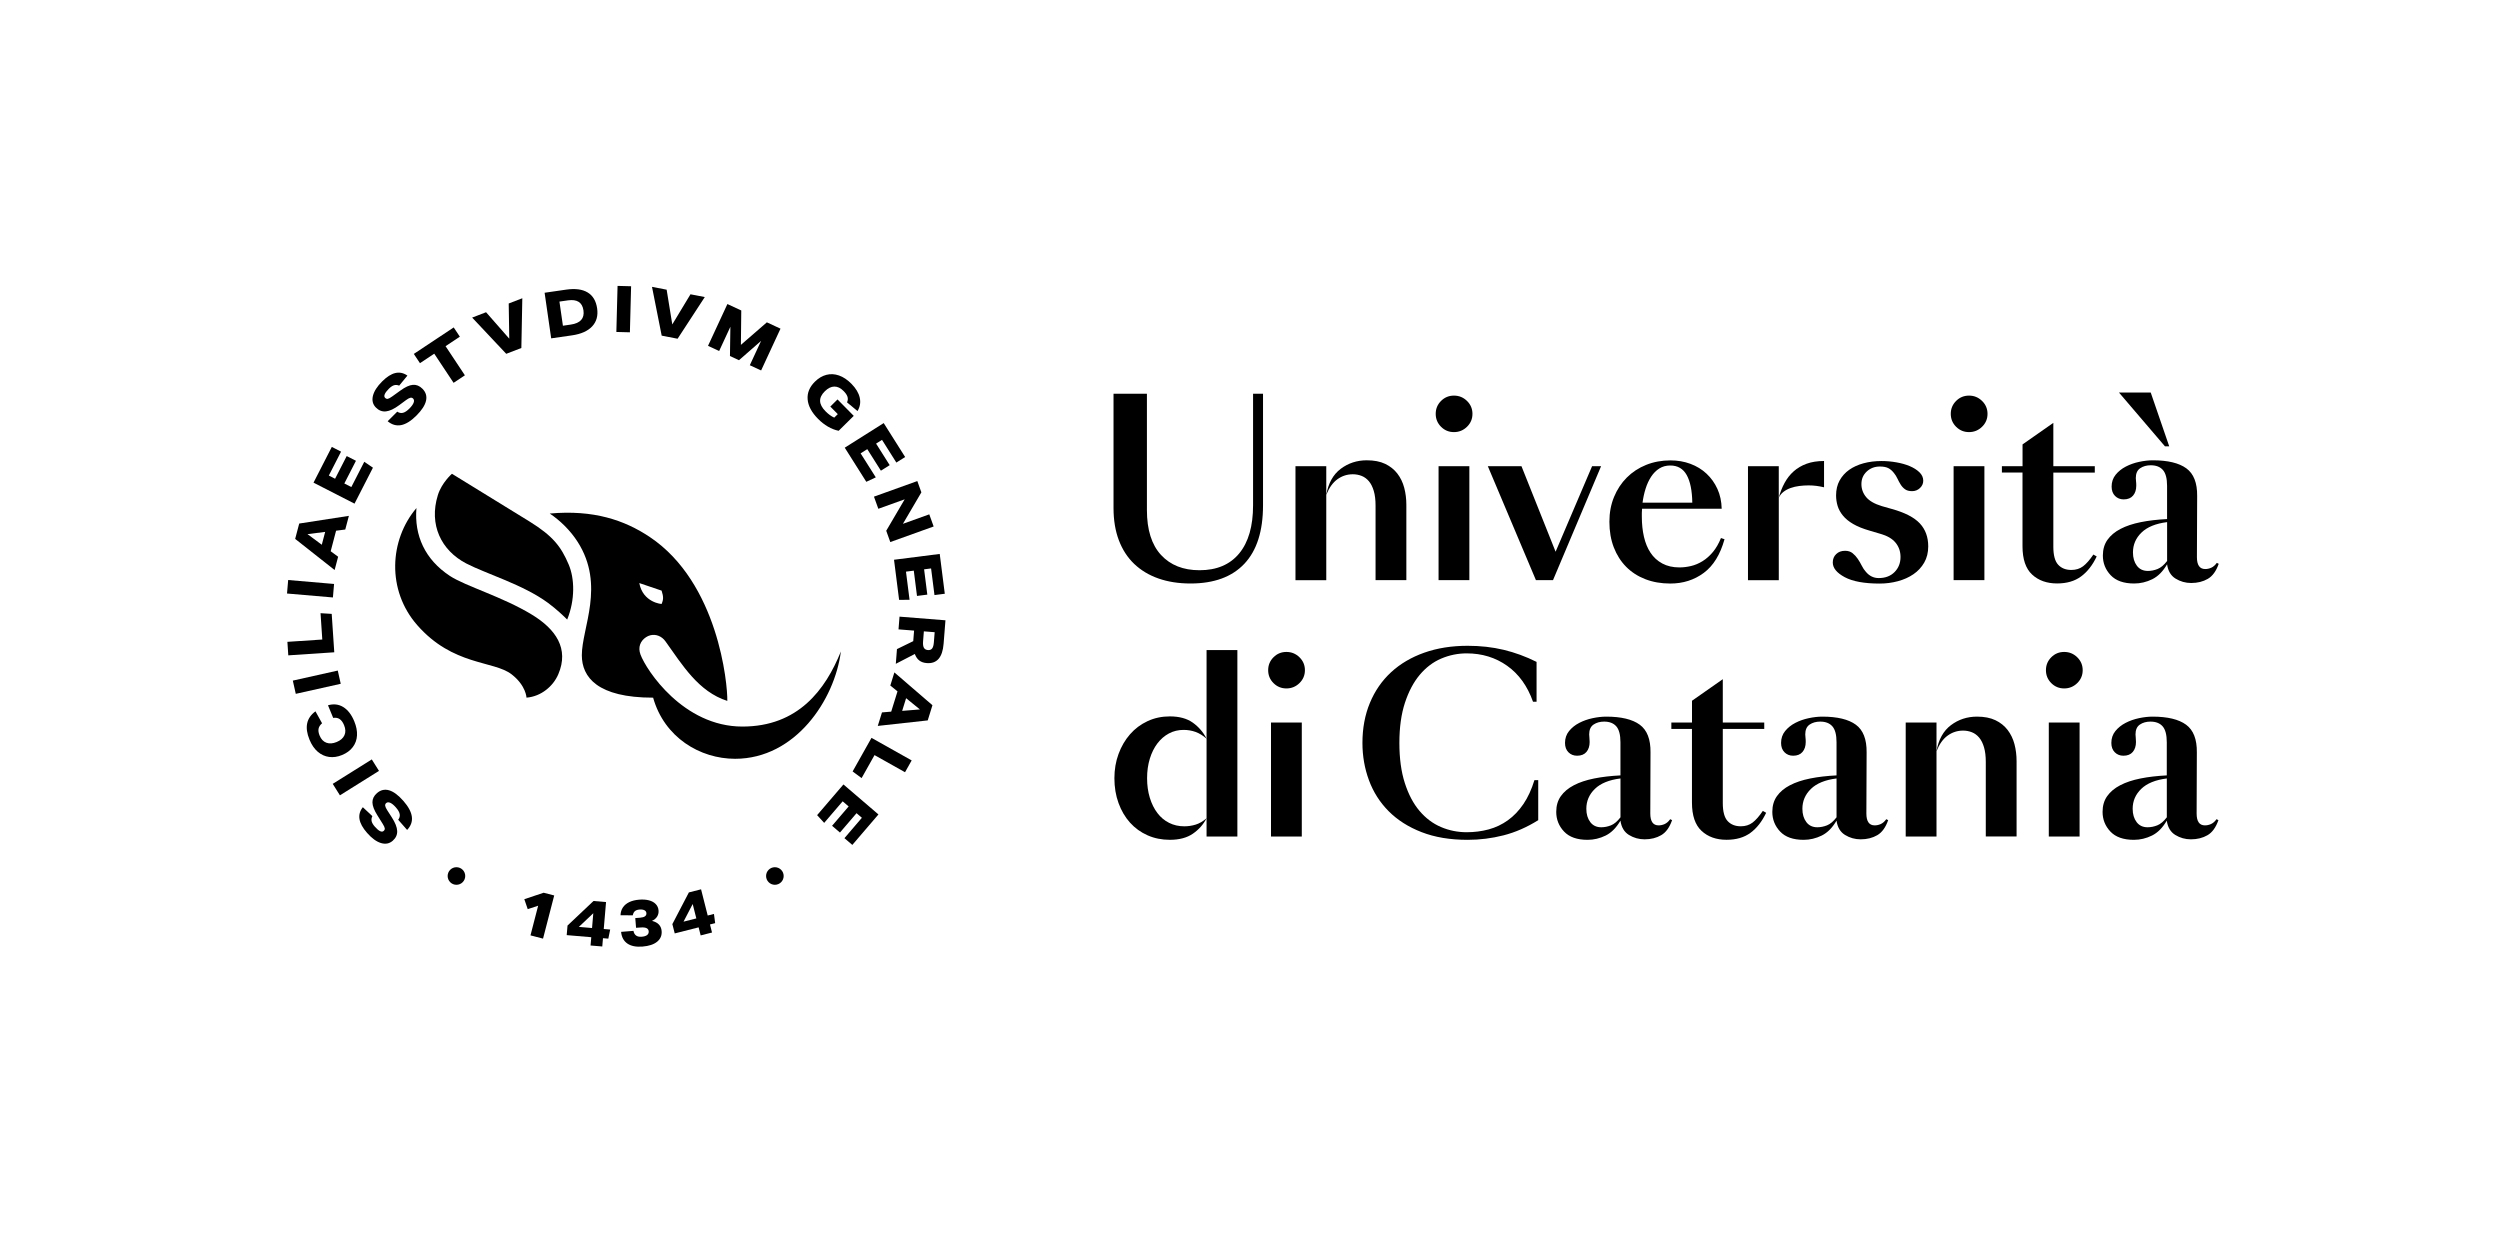 <?xml version="1.0" encoding="utf-8"?>
<!-- Generator: Adobe Illustrator 25.0.1, SVG Export Plug-In . SVG Version: 6.00 Build 0)  -->
<svg version="1.1" id="Livello_1" xmlns="http://www.w3.org/2000/svg" xmlns:xlink="http://www.w3.org/1999/xlink" x="0px" y="0px"
	 viewBox="0 0 1200 592" style="enable-background:new 0 0 1200 592;" xml:space="preserve">
<g>
	<path d="M356.32,348.75c-28.33,0-46.1-27.05-48.89-34.58c-1.3-3.51-0.06-6.52,2.68-8.33c0.67-0.44,1.38-0.75,2.11-0.92
		c2.69-0.65,5.48,0.51,7.19,2.91c8.21,11.48,15.84,24.16,29.7,28.61c0.18-8.25-4.37-56.7-37.2-78.67
		c-12.16-8.14-27.03-13.16-48.03-11.27c4.63,3.09,9.74,7.84,13.46,13.7c13.2,20.8,1.94,41.18,1.94,54.29
		c0,10.55,7.49,20.39,34.22,20.39c5.37,19.12,22.54,29.34,39.34,29.34c28.95,0,47.81-28.25,50.79-51.52
		C396.19,331.12,383.11,348.75,356.32,348.75z M317.57,283.5c1.02,3.17,0.83,4.29,0.05,6.36c0.04,0.18-9.05-0.64-10.76-9.99
		L317.57,283.5z"/>
	<path d="M254.27,250.39l-37.34-22.98c0,0-4.93,4.29-6.77,10.28c-4.36,14.14,1.56,26.48,13.65,32.78
		c9.39,4.89,27.38,10.16,39.24,18.92c4.18,3.08,7.74,6.53,9.2,8c3.86-9.55,3.57-19.72,0.72-26.42
		C269.32,262.36,265.43,257.32,254.27,250.39z"/>
	<path d="M255.33,295.04c-14.07-8.58-31.89-13.67-39.39-18.6c-11.94-7.85-17.16-19.41-16.05-32.58
		c-12.98,15.3-14.33,39.4,0.35,56.17c17.2,19.65,36.72,16.98,45.32,23.64c6.97,5.4,7.16,11.2,7.16,11.2
		c7.1-0.57,12.83-5.54,15.26-11.22C273.25,311.34,266.79,302.02,255.33,295.04z"/>
</g>
<g>
	<g>
		<path d="M254.63,448.98l3.68-14.24l-5,1.65l-1.64-4.78l9.28-3.1l5.07,1.31l-5.36,20.72L254.63,448.98z"/>
		<path d="M283.47,453.84l0.34-3.98l-11.79-1l0.39-4.6l12.47-11.78l6.02,0.51l-1.1,12.93l3.09,0.26l-0.9,4.37l-2.56-0.22l-0.34,3.98
			L283.47,453.84z M284.78,438.35l-6.93,6.56l6.33,0.54L284.78,438.35z"/>
		<path d="M305.31,445.34l-0.38-4.66l2.38-0.19c2.08-0.17,3.07-0.9,2.96-2.2c-0.05-0.62-0.37-1.08-0.95-1.38
			c-0.58-0.3-1.38-0.42-2.39-0.33c-0.95,0.08-1.67,0.33-2.18,0.77c-0.5,0.43-0.84,1.11-1.02,2.01l-5.88-0.05
			c0.05-1.43,0.43-2.68,1.14-3.74c0.71-1.06,1.73-1.91,3.04-2.55c1.32-0.63,2.9-1.03,4.75-1.18c1.79-0.15,3.37-0.04,4.73,0.32
			c1.36,0.36,2.45,0.95,3.25,1.79s1.25,1.86,1.35,3.08c0.09,1.07-0.14,2.04-0.68,2.92s-1.37,1.56-2.49,2.07
			c1.44,0.34,2.55,0.92,3.33,1.75c0.78,0.83,1.22,1.87,1.32,3.12c0.17,2.1-0.55,3.8-2.15,5.12c-1.6,1.31-3.94,2.09-7.01,2.34
			c-3.11,0.25-5.54-0.24-7.3-1.46c-1.76-1.23-2.76-3.09-3-5.6l5.93-0.48c0.39,2.06,1.7,3,3.93,2.82c1.17-0.09,2.05-0.36,2.62-0.8
			s0.83-1.04,0.77-1.8c-0.11-1.42-1.39-2.03-3.82-1.84L305.31,445.34z"/>
		<path d="M336.32,449l-0.98-3.87l-11.47,2.91l-1.14-4.47l7.93-15.21l5.85-1.49l3.19,12.58l3-0.76l0.58,4.42l-2.49,0.63l0.98,3.87
			L336.32,449z M332.49,433.93l-4.4,8.47l6.15-1.56L332.49,433.93z"/>
	</g>
	<g>
		<g>
			<g>
				<path d="M178.74,391.74c-0.42,0.84-0.53,1.65-0.35,2.45c0.19,0.8,0.7,1.67,1.53,2.61c0.94,1.07,1.77,1.78,2.48,2.13
					c0.72,0.35,1.3,0.32,1.75-0.07c0.42-0.37,0.6-0.79,0.54-1.26c-0.06-0.47-0.39-1.2-1-2.17l-2.56-4.1
					c-1.55-2.46-2.34-4.52-2.36-6.19s0.7-3.15,2.15-4.42c1.75-1.54,3.7-2,5.84-1.38c2.14,0.62,4.42,2.32,6.85,5.08
					c2.42,2.76,3.78,5.3,4.08,7.61c0.3,2.31-0.46,4.42-2.27,6.34l-4.29-4.89c0.66-0.85,0.9-1.75,0.73-2.7
					c-0.17-0.95-0.78-2.02-1.83-3.21c-0.98-1.12-1.88-1.86-2.69-2.22c-0.81-0.36-1.47-0.32-1.98,0.13c-0.39,0.34-0.54,0.77-0.47,1.3
					c0.08,0.52,0.41,1.25,1.01,2.18l2.15,3.34c1.66,2.58,2.53,4.77,2.6,6.58c0.07,1.8-0.64,3.36-2.13,4.67
					c-1.6,1.4-3.49,1.77-5.67,1.1c-2.18-0.67-4.4-2.29-6.66-4.87c-2.1-2.39-3.31-4.6-3.64-6.64c-0.33-2.03,0.21-3.93,1.61-5.68
					L178.74,391.74z"/>
				<path d="M181.91,370.03l-18.75,11.73l-3.45-5.51l18.75-11.73L181.91,370.03z"/>
				<path d="M157.43,338.54c2.67-0.79,5.11-0.51,7.31,0.83c2.21,1.35,3.98,3.63,5.31,6.86c0.99,2.4,1.43,4.66,1.31,6.76
					c-0.11,2.1-0.78,3.97-2.01,5.6c-1.22,1.63-2.95,2.91-5.19,3.83c-2.12,0.87-4.18,1.18-6.19,0.91c-2.01-0.27-3.82-1.1-5.45-2.49
					c-1.62-1.4-2.95-3.32-3.96-5.79c-1.22-2.96-1.59-5.57-1.12-7.83c0.47-2.26,1.8-4.19,3.98-5.78l3.17,5.73
					c-0.94,0.81-1.5,1.68-1.68,2.62c-0.18,0.93-0.02,2.03,0.5,3.29c0.72,1.74,1.8,2.88,3.24,3.42c1.44,0.54,3.09,0.43,4.94-0.33
					c1.87-0.77,3.12-1.86,3.74-3.27c0.63-1.41,0.57-3.01-0.17-4.8c-0.57-1.39-1.29-2.38-2.14-2.95c-0.85-0.57-1.88-0.76-3.09-0.55
					L157.43,338.54z"/>
				<path d="M163.55,328.22l-21.58,4.82l-1.42-6.35l21.58-4.82L163.55,328.22z"/>
				<path d="M160.45,313.1l-22.07,1.47l-0.43-6.49l16.75-1.11l-0.84-12.64l5.36,0.33L160.45,313.1z"/>
				<path d="M159.8,286.78l-22.03-1.89l0.55-6.48l22.03,1.89L159.8,286.78z"/>
				<path d="M165.73,254.17l-4.41,0.57l-2.59,9.86l3.57,2.63l-1.68,6.38l-18.94-14.94l1.94-7.37l23.84-3.69L165.73,254.17z
					 M147.6,256.38l6.86,5.1l1.62-6.17L147.6,256.38z"/>
				<path d="M170.17,241.75l-19.68-10.08l8.78-17.15l4.44,2.27l-5.87,11.47l3,1.54l5.58-10.89l4.44,2.27l-5.58,10.89l3.36,1.72
					l6.21-12.13l4.16,2.83L170.17,241.75z"/>
				<path d="M191.6,185.11c-0.86-0.37-1.68-0.43-2.46-0.19c-0.78,0.24-1.62,0.81-2.51,1.7c-1.01,1.01-1.66,1.88-1.96,2.62
					c-0.3,0.74-0.24,1.32,0.19,1.74c0.39,0.39,0.82,0.55,1.29,0.46c0.47-0.09,1.17-0.47,2.1-1.14l3.92-2.82
					c2.35-1.71,4.36-2.63,6.02-2.76c1.66-0.13,3.18,0.49,4.56,1.86c1.65,1.65,2.23,3.56,1.75,5.74c-0.48,2.18-2.02,4.56-4.62,7.16
					c-2.6,2.6-5.04,4.12-7.33,4.57c-2.29,0.44-4.44-0.17-6.47-1.85l4.6-4.6c0.89,0.6,1.8,0.78,2.74,0.55s1.96-0.91,3.09-2.04
					c1.05-1.05,1.73-1.99,2.04-2.83c0.31-0.83,0.22-1.49-0.26-1.97c-0.36-0.37-0.81-0.49-1.32-0.38c-0.52,0.11-1.22,0.49-2.11,1.15
					l-3.2,2.37c-2.47,1.83-4.6,2.83-6.4,3.02c-1.8,0.19-3.4-0.42-4.8-1.82c-1.5-1.5-1.99-3.36-1.47-5.58c0.53-2.22,2-4.54,4.42-6.96
					c2.25-2.25,4.38-3.6,6.38-4.06c2.01-0.46,3.93-0.05,5.77,1.24L191.6,185.11z"/>
				<path d="M217.72,183.76l-9.28-13.99l-6.86,4.55l-2.95-4.44l19.15-12.71l2.95,4.44l-6.86,4.55l9.28,13.99L217.72,183.76z"/>
				<path d="M242.99,169.83l-16.36-17.39l6.68-2.57l11.14,12.7l-0.27-16.89l6.53-2.52l-0.46,23.88L242.99,169.83z"/>
				<path d="M264.57,162.41l-3.16-21.89l10.3-1.49c4.37-0.63,7.82-0.19,10.35,1.34c2.53,1.52,4.05,4.08,4.57,7.68
					c0.5,3.49-0.29,6.36-2.39,8.61s-5.32,3.68-9.67,4.31L264.57,162.41z M273.97,155.8c4.62-0.67,6.65-2.94,6.09-6.82
					c-0.55-3.84-3.05-5.44-7.48-4.8l-4.05,0.58l1.67,11.59L273.97,155.8z"/>
				<path d="M295.85,159.34l0.58-22.11l6.5,0.17l-0.58,22.11L295.85,159.34z"/>
				<path d="M317.61,161.11l-4.65-23.42l7.03,1.36l2.71,16.68l8.73-14.47l6.87,1.33l-13.05,20L317.61,161.11z"/>
				<path d="M359.91,175.31l5.42-11.69l-10.62,9.28l-4.33-2.01l0.2-14.04l-5.39,11.63l-5.34-2.48l9.3-20.06l6.66,3.09l-0.18,16.51
					l12.46-10.82l6.55,3.04l-9.3,20.06L359.91,175.31z"/>
				<path d="M402.14,198.79l-3.59-3.64l3.46-3.42l7.79,7.89l-7.25,7.16c-1.75-0.36-3.47-1.03-5.15-2.01
					c-1.68-0.98-3.25-2.21-4.72-3.7c-3.08-3.11-4.75-6.23-5.01-9.35c-0.27-3.12,0.9-5.96,3.5-8.53c1.69-1.67,3.52-2.76,5.5-3.27
					c1.97-0.51,3.99-0.41,6.05,0.31c2.06,0.72,4.05,2.05,5.97,3.99c2.16,2.19,3.49,4.42,3.99,6.68c0.5,2.27,0.14,4.4-1.07,6.41
					l-5.03-4.17c0.41-0.93,0.49-1.83,0.22-2.68c-0.27-0.86-0.88-1.78-1.86-2.76c-1.44-1.46-2.92-2.17-4.46-2.15
					c-1.53,0.02-3.05,0.77-4.55,2.25c-1.57,1.55-2.33,3.12-2.28,4.69c0.05,1.58,0.92,3.23,2.62,4.94c1.36,1.38,2.75,2.39,4.16,3.03
					L402.14,198.79z"/>
				<path d="M405.48,214.89l18.7-11.81l10.29,16.29l-4.22,2.66l-6.88-10.9l-2.85,1.8l6.53,10.34l-4.22,2.66l-6.53-10.34l-3.2,2.02
					l7.28,11.52l-4.55,2.14L405.48,214.89z"/>
				<path d="M425.39,254.77l8.86-15.1l-12.65,4.55l-2.1-5.83l20.81-7.48l1.95,5.42l-8.86,15.1l12.65-4.55l2.1,5.83l-20.81,7.48
					L425.39,254.77z"/>
				<path d="M429.13,268.68l21.94-2.79l2.43,19.11l-4.95,0.63l-1.63-12.78l-3.35,0.43l1.54,12.14l-4.95,0.63l-1.54-12.14l-3.75,0.48
					l1.72,13.52l-5.02,0.02L429.13,268.68z"/>
				<path d="M430.54,311.57l7.82-3.82l0.4-5.06l-7.47-0.59l0.48-6.11l22.05,1.75l-0.89,11.27c-0.52,6.57-3.22,9.66-8.1,9.27
					c-1.46-0.11-2.66-0.53-3.58-1.25c-0.93-0.72-1.64-1.76-2.13-3.12l-9.13,4.72L430.54,311.57z M443.08,307.8
					c-0.11,1.4,0.01,2.44,0.38,3.11c0.36,0.67,1.01,1.04,1.93,1.12c0.91,0.07,1.58-0.18,2.03-0.76c0.45-0.57,0.73-1.57,0.84-2.99
					l0.38-4.82l-5.19-0.41L443.08,307.8z"/>
				<path d="M423.35,341.96l4.43-0.38l3.02-9.73l-3.45-2.79l1.95-6.3l18.27,15.75l-2.26,7.28l-23.98,2.65L423.35,341.96z
					 M441.56,340.53l-6.63-5.4l-1.89,6.09L441.56,340.53z"/>
				<path d="M418.32,354.17l19.28,10.83l-3.19,5.67l-14.64-8.22l-6.2,11.04l-4.31-3.2L418.32,354.17z"/>
				<path d="M404.85,376.54l16.8,14.39l-12.53,14.63l-3.79-3.24l8.38-9.79l-2.57-2.2l-7.96,9.29l-3.79-3.24l7.96-9.29l-2.87-2.46
					l-8.87,10.35l-3.39-3.71L404.85,376.54z"/>
			</g>
			<path d="M201.99,393.93"/>
			<path d="M388.98,393.93"/>
		</g>
	</g>
	<circle cx="219.09" cy="420.48" r="4.22"/>
	<circle cx="371.94" cy="420.48" r="4.22"/>
</g>
<g>
	<g>
		<path d="M550.52,188.99v55.84c0,9.48,2.26,16.66,6.77,21.55c4.51,4.89,10.67,7.33,18.48,7.33c8.26,0,14.61-2.69,19.05-8.07
			c4.44-5.38,6.65-13.08,6.65-23.09v-53.56h4.78v53.56c0,12.36-2.98,21.7-8.93,28.03c-5.95,6.33-14.58,9.5-25.87,9.5
			c-5.69,0-10.8-0.8-15.35-2.39c-4.55-1.59-8.43-3.92-11.66-6.99c-3.22-3.07-5.68-6.86-7.39-11.37c-1.71-4.51-2.56-9.68-2.56-15.52
			v-54.81H550.52z"/>
		<path d="M636.61,278.48h-14.78v-54.7h14.78V278.48z M636.61,237.54c0.98-5.61,3.3-9.78,6.94-12.51c3.64-2.73,7.81-4.09,12.51-4.09
			c3.49,0,6.43,0.57,8.81,1.71c2.39,1.14,4.34,2.69,5.86,4.66c1.52,1.97,2.62,4.25,3.3,6.82c0.68,2.58,1.02,5.31,1.02,8.19v36.16
			h-14.78v-35.82c0-2.73-0.28-5.06-0.85-6.99c-0.57-1.93-1.35-3.49-2.33-4.66c-0.99-1.17-2.14-2.03-3.47-2.56
			c-1.33-0.53-2.75-0.8-4.27-0.8c-2.73,0-5.19,0.8-7.39,2.39C639.75,231.63,637.97,234.13,636.61,237.54z"/>
		<path d="M689.14,198.65c0-2.43,0.85-4.49,2.56-6.2c1.71-1.71,3.77-2.56,6.2-2.56c2.43,0,4.51,0.85,6.26,2.56
			c1.74,1.7,2.62,3.77,2.62,6.2c0,2.43-0.87,4.49-2.62,6.2c-1.74,1.7-3.83,2.56-6.26,2.56c-2.43,0-4.49-0.85-6.2-2.56
			C690,203.14,689.14,201.08,689.14,198.65z M690.51,223.78h14.78v54.7h-14.78V223.78z"/>
		<path d="M768.52,223.78l-23.08,54.7h-8.19l-23.09-54.7h16.15l16.38,41.05l17.51-41.05H768.52z"/>
		<path d="M788.19,244.14c-0.08,0.68-0.11,1.36-0.11,2.05v1.82c0,3.49,0.34,6.71,1.02,9.67c0.68,2.96,1.74,5.52,3.18,7.68
			c1.44,2.16,3.31,3.87,5.63,5.12c2.31,1.25,5.06,1.88,8.25,1.88c1.82,0,3.68-0.23,5.57-0.68c1.89-0.45,3.73-1.23,5.51-2.33
			s3.43-2.56,4.95-4.38c1.52-1.82,2.8-4.06,3.87-6.71l1.71,0.57c-2.05,7.36-5.36,12.74-9.95,16.15c-4.59,3.41-9.95,5.12-16.09,5.12
			c-4.4,0-8.4-0.7-12-2.1c-3.6-1.4-6.67-3.39-9.21-5.97c-2.54-2.58-4.51-5.69-5.91-9.32c-1.4-3.64-2.1-7.73-2.1-12.28
			c0-4.32,0.74-8.28,2.22-11.88c1.48-3.6,3.53-6.71,6.14-9.32c2.62-2.62,5.7-4.64,9.27-6.08c3.56-1.44,7.47-2.16,11.71-2.16
			c3.41,0,6.6,0.55,9.55,1.65c2.96,1.1,5.53,2.67,7.73,4.72c2.2,2.05,3.94,4.49,5.23,7.33c1.29,2.84,1.97,6.01,2.05,9.5H788.19z
			 M801.72,223.44c-1.97,0-3.72,0.47-5.23,1.42c-1.52,0.95-2.82,2.26-3.92,3.92c-1.1,1.67-1.99,3.58-2.67,5.74
			c-0.68,2.16-1.18,4.42-1.48,6.77h23.88c-0.08-5.76-0.97-10.18-2.67-13.25C807.92,224.98,805.29,223.44,801.72,223.44z"/>
		<path d="M853.81,278.48h-14.78v-54.7h14.78v15.13c0.68-2.58,1.61-4.95,2.79-7.11c1.17-2.16,2.63-4.02,4.38-5.57
			c1.74-1.55,3.81-2.77,6.2-3.64c2.39-0.87,5.17-1.31,8.36-1.31v12.62c-1.29-0.3-2.52-0.53-3.69-0.68c-1.18-0.15-2.41-0.23-3.7-0.23
			c-1.52,0-3.01,0.1-4.49,0.28c-1.48,0.19-2.86,0.51-4.15,0.97c-1.29,0.46-2.43,1.06-3.41,1.82c-0.99,0.76-1.74,1.71-2.28,2.84
			V278.48z"/>
		<path d="M885.65,264.38c1.44,0,2.63,0.38,3.58,1.14c0.95,0.76,1.78,1.67,2.5,2.73c0.72,1.06,1.36,2.16,1.93,3.3
			c0.57,1.14,1.23,2.12,1.99,2.96c1.67,1.97,3.71,2.96,6.14,2.96c3.18,0,5.72-0.97,7.62-2.9c1.9-1.93,2.84-4.34,2.84-7.22
			c0-2.65-0.8-4.95-2.39-6.88c-1.59-1.93-4.06-3.35-7.39-4.27l-5-1.48c-3.18-0.91-5.82-1.97-7.9-3.18
			c-2.09-1.21-3.74-2.56-4.95-4.04c-1.21-1.48-2.07-3.03-2.56-4.66c-0.49-1.63-0.74-3.32-0.74-5.06c0-2.73,0.57-5.12,1.7-7.16
			c1.14-2.05,2.67-3.75,4.61-5.12c1.93-1.36,4.23-2.41,6.88-3.13c2.65-0.72,5.53-1.08,8.64-1.08c2.35,0,4.72,0.21,7.11,0.63
			c2.39,0.42,4.53,1.02,6.42,1.82c1.89,0.8,3.45,1.78,4.66,2.96c1.21,1.18,1.82,2.52,1.82,4.04c0,1.36-0.53,2.54-1.59,3.53
			c-1.06,0.99-2.31,1.48-3.75,1.48c-1.44,0-2.58-0.3-3.41-0.91c-0.84-0.61-1.54-1.36-2.1-2.27c-0.57-0.91-1.08-1.86-1.54-2.84
			c-0.45-0.98-1.02-1.89-1.71-2.73c-0.83-1.06-1.74-1.84-2.73-2.33c-0.99-0.49-2.31-0.74-3.98-0.74c-2.5,0-4.61,0.8-6.31,2.39
			c-1.71,1.59-2.56,3.6-2.56,6.03c0,2.35,0.76,4.44,2.27,6.26c1.52,1.82,4.02,3.26,7.51,4.32l4.78,1.36
			c6.29,1.74,10.78,4.06,13.47,6.94c2.69,2.88,4.04,6.56,4.04,11.03c0,2.96-0.64,5.55-1.93,7.79c-1.29,2.24-3.01,4.09-5.17,5.57
			c-2.16,1.48-4.65,2.6-7.45,3.35c-2.81,0.76-5.72,1.14-8.76,1.14c-7.35,0-12.95-1.02-16.77-3.07c-3.83-2.05-5.74-4.4-5.74-7.05
			c0-1.67,0.55-3.01,1.65-4.04C882.48,264.89,883.9,264.38,885.65,264.38z"/>
		<path d="M936.37,198.65c0-2.43,0.85-4.49,2.56-6.2c1.7-1.71,3.77-2.56,6.2-2.56c2.43,0,4.51,0.85,6.26,2.56
			c1.74,1.7,2.62,3.77,2.62,6.2c0,2.43-0.87,4.49-2.62,6.2c-1.74,1.7-3.83,2.56-6.26,2.56c-2.43,0-4.49-0.85-6.2-2.56
			C937.22,203.14,936.37,201.08,936.37,198.65z M937.73,223.78h14.78v54.7h-14.78V223.78z"/>
		<path d="M960.93,223.78h9.89v-10.46l14.78-10.35v20.81h19.9v3.07h-19.9v35.59c0,4.09,0.78,6.98,2.33,8.64
			c1.55,1.67,3.65,2.5,6.31,2.5c2.2,0,4.08-0.59,5.63-1.76c1.55-1.17,3.2-3.05,4.95-5.63l1.59,0.91c-1.97,4.17-4.47,7.37-7.51,9.61
			c-3.03,2.24-6.86,3.35-11.49,3.35c-4.93,0-8.93-1.42-12-4.27c-3.07-2.84-4.61-7.37-4.61-13.59v-35.37h-9.89V223.78z"/>
		<path d="M1054.52,267.45c0,3.79,1.33,5.69,3.98,5.69c0.98,0,1.95-0.21,2.9-0.63c0.95-0.42,1.84-1.19,2.67-2.33l0.91,0.45
			c-1.21,3.49-2.96,5.9-5.23,7.22c-2.28,1.32-4.93,1.99-7.96,1.99c-2.73,0-5.23-0.7-7.51-2.1s-3.64-3.69-4.09-6.88
			c-1.97,3.41-4.34,5.8-7.11,7.17c-2.77,1.36-5.67,2.05-8.7,2.05c-5,0-8.76-1.33-11.26-3.98c-2.5-2.65-3.75-5.8-3.75-9.44
			c0-2.96,0.74-5.48,2.22-7.56c1.48-2.08,3.56-3.83,6.26-5.23c2.69-1.4,5.93-2.48,9.72-3.24c3.79-0.76,8-1.25,12.62-1.48v-15.92
			c0-3.56-0.66-6.1-1.99-7.62c-1.33-1.52-3.28-2.28-5.86-2.28c-1.97,0-3.66,0.48-5.06,1.42c-1.4,0.95-2.1,2.52-2.1,4.72
			c0,0.45,0.04,0.97,0.11,1.54c0.08,0.57,0.11,1.27,0.11,2.1c0,1.97-0.51,3.57-1.54,4.78c-1.02,1.21-2.52,1.82-4.49,1.82
			c-1.67,0-3.05-0.55-4.15-1.65c-1.1-1.1-1.65-2.6-1.65-4.49c0-2.2,0.64-4.09,1.93-5.69c1.29-1.59,2.92-2.9,4.89-3.92
			c1.97-1.02,4.11-1.78,6.43-2.27c2.31-0.49,4.49-0.74,6.54-0.74c7.2,0,12.57,1.29,16.09,3.87c3.53,2.58,5.25,7.01,5.18,13.31
			L1054.52,267.45z M1017.11,188.42h15.24l8.87,25.81h-2.05L1017.11,188.42z M1023.82,265.18c0,2.58,0.63,4.7,1.88,6.37
			c1.25,1.67,3.01,2.5,5.29,2.5c1.51,0,3.05-0.3,4.61-0.91c1.55-0.61,3.09-1.89,4.61-3.87v-18.65c-5.46,0.68-9.55,2.35-12.28,5
			C1025.18,258.28,1023.82,261.46,1023.82,265.18z"/>
	</g>
	<g>
		<path d="M579.15,354.56c-1.74-1.51-3.51-2.6-5.29-3.24c-1.78-0.64-3.7-0.97-5.74-0.97c-2.58,0-4.93,0.57-7.05,1.71
			s-3.96,2.73-5.52,4.78c-1.55,2.05-2.77,4.49-3.64,7.33c-0.87,2.84-1.31,5.97-1.31,9.38c0,3.41,0.44,6.54,1.31,9.38
			c0.87,2.84,2.08,5.29,3.64,7.33c1.55,2.05,3.43,3.62,5.63,4.72c2.2,1.1,4.62,1.65,7.28,1.65c1.82,0,3.62-0.26,5.4-0.8
			c1.78-0.53,3.54-1.55,5.29-3.07c-1.52,2.96-3.69,5.42-6.54,7.39c-2.84,1.97-6.54,2.96-11.09,2.96c-3.87,0-7.43-0.72-10.69-2.16
			c-3.26-1.44-6.07-3.47-8.42-6.08c-2.35-2.62-4.19-5.74-5.51-9.38c-1.33-3.64-1.99-7.62-1.99-11.94c0-4.17,0.66-8.05,1.99-11.65
			c1.32-3.6,3.16-6.75,5.51-9.44c2.35-2.69,5.16-4.79,8.42-6.31c3.26-1.52,6.82-2.28,10.69-2.28c4.55,0,8.22,1.01,11.03,3.01
			C575.36,348.89,577.56,351.45,579.15,354.56z M579.15,401.52v-89.5h14.79v89.5H579.15z"/>
		<path d="M608.72,321.69c0-2.43,0.85-4.49,2.56-6.2c1.7-1.71,3.77-2.56,6.2-2.56c2.43,0,4.51,0.85,6.26,2.56
			c1.74,1.7,2.62,3.77,2.62,6.2c0,2.43-0.87,4.49-2.62,6.2c-1.74,1.7-3.83,2.56-6.26,2.56c-2.43,0-4.49-0.85-6.2-2.56
			C609.57,326.18,608.72,324.12,608.72,321.69z M610.08,346.82h14.78v54.7h-14.78V346.82z"/>
	</g>
	<g>
		<path d="M738.36,393.68c-5.46,3.41-11.01,5.84-16.66,7.28c-5.65,1.44-11.39,2.16-17.23,2.16c-8.42,0-15.79-1.23-22.12-3.7
			c-6.33-2.46-11.6-5.82-15.81-10.06c-4.21-4.24-7.35-9.19-9.44-14.84c-2.09-5.65-3.13-11.62-3.13-17.91
			c0-7.05,1.19-13.46,3.58-19.22c2.39-5.76,5.78-10.67,10.18-14.73c4.4-4.05,9.7-7.18,15.92-9.38c6.22-2.2,13.15-3.3,20.81-3.3
			c6.14,0,11.9,0.64,17.28,1.93c5.38,1.29,10.65,3.22,15.81,5.8v19.11h-1.71c-2.66-7.51-6.79-13.25-12.39-17.23
			c-5.61-3.98-12.09-5.97-19.45-5.97c-4.25,0-8.32,0.84-12.23,2.5c-3.91,1.67-7.33,4.27-10.29,7.79c-2.96,3.53-5.33,8-7.11,13.42
			c-1.78,5.42-2.67,11.85-2.67,19.28c0,7.43,0.87,13.86,2.62,19.27c1.74,5.42,4.09,9.88,7.05,13.36c2.96,3.49,6.39,6.07,10.29,7.73
			c3.9,1.67,8.02,2.5,12.34,2.5c3.71,0,7.24-0.46,10.58-1.36c3.34-0.91,6.41-2.37,9.21-4.38c2.8-2.01,5.29-4.61,7.45-7.79
			s3.92-7.01,5.29-11.49h1.82V393.68z"/>
		<path d="M792.14,390.49c0,3.79,1.32,5.69,3.98,5.69c0.98,0,1.95-0.21,2.9-0.63c0.95-0.42,1.84-1.19,2.67-2.33l0.91,0.45
			c-1.21,3.49-2.96,5.9-5.23,7.22c-2.27,1.32-4.93,1.99-7.96,1.99c-2.73,0-5.23-0.7-7.51-2.1c-2.28-1.4-3.64-3.69-4.09-6.88
			c-1.97,3.41-4.34,5.8-7.11,7.17c-2.77,1.36-5.67,2.05-8.7,2.05c-5,0-8.76-1.33-11.26-3.98c-2.5-2.65-3.75-5.8-3.75-9.44
			c0-2.96,0.74-5.48,2.22-7.56c1.48-2.09,3.56-3.83,6.26-5.23c2.69-1.4,5.93-2.48,9.72-3.24c3.79-0.76,8-1.25,12.62-1.48v-15.92
			c0-3.56-0.67-6.1-1.99-7.62c-1.33-1.52-3.28-2.28-5.86-2.28c-1.97,0-3.66,0.48-5.06,1.42c-1.4,0.95-2.1,2.52-2.1,4.72
			c0,0.45,0.04,0.97,0.11,1.54c0.07,0.57,0.11,1.27,0.11,2.1c0,1.97-0.51,3.57-1.53,4.78c-1.02,1.21-2.52,1.82-4.49,1.82
			c-1.67,0-3.05-0.55-4.15-1.65c-1.1-1.1-1.65-2.6-1.65-4.49c0-2.2,0.64-4.09,1.93-5.69c1.29-1.59,2.92-2.9,4.89-3.92
			c1.97-1.02,4.11-1.78,6.42-2.27c2.31-0.49,4.49-0.74,6.54-0.74c7.2,0,12.57,1.29,16.09,3.87c3.52,2.58,5.25,7.01,5.17,13.31
			L792.14,390.49z M761.44,388.22c0,2.58,0.63,4.7,1.88,6.37c1.25,1.67,3.01,2.5,5.29,2.5c1.52,0,3.05-0.3,4.61-0.91
			c1.55-0.61,3.09-1.89,4.61-3.87v-18.65c-5.46,0.68-9.55,2.35-12.28,5C762.81,381.32,761.44,384.5,761.44,388.22z"/>
		<path d="M802.27,346.82h9.89v-10.46l14.78-10.35v20.81h19.9v3.07h-19.9v35.59c0,4.09,0.78,6.98,2.33,8.64
			c1.55,1.67,3.66,2.5,6.31,2.5c2.2,0,4.07-0.59,5.63-1.76c1.55-1.17,3.2-3.05,4.95-5.63l1.59,0.91c-1.97,4.17-4.48,7.37-7.51,9.61
			c-3.03,2.24-6.86,3.35-11.49,3.35c-4.93,0-8.93-1.42-12-4.27c-3.07-2.84-4.61-7.37-4.61-13.59V349.9h-9.89V346.82z"/>
		<path d="M895.86,390.49c0,3.79,1.33,5.69,3.98,5.69c0.98,0,1.95-0.21,2.9-0.63c0.95-0.42,1.84-1.19,2.67-2.33l0.91,0.45
			c-1.21,3.49-2.96,5.9-5.23,7.22c-2.28,1.32-4.93,1.99-7.96,1.99c-2.73,0-5.23-0.7-7.51-2.1s-3.64-3.69-4.09-6.88
			c-1.97,3.41-4.34,5.8-7.11,7.17c-2.77,1.36-5.67,2.05-8.7,2.05c-5,0-8.76-1.33-11.26-3.98c-2.5-2.65-3.75-5.8-3.75-9.44
			c0-2.96,0.74-5.48,2.22-7.56c1.48-2.09,3.56-3.83,6.26-5.23c2.69-1.4,5.93-2.48,9.72-3.24c3.79-0.76,8-1.25,12.62-1.48v-15.92
			c0-3.56-0.66-6.1-1.99-7.62c-1.33-1.52-3.28-2.28-5.86-2.28c-1.97,0-3.66,0.48-5.06,1.42c-1.4,0.95-2.1,2.52-2.1,4.72
			c0,0.45,0.04,0.97,0.11,1.54c0.08,0.57,0.11,1.27,0.11,2.1c0,1.97-0.51,3.57-1.54,4.78c-1.02,1.21-2.52,1.82-4.49,1.82
			c-1.67,0-3.05-0.55-4.15-1.65c-1.1-1.1-1.65-2.6-1.65-4.49c0-2.2,0.64-4.09,1.93-5.69c1.29-1.59,2.92-2.9,4.89-3.92
			c1.97-1.02,4.11-1.78,6.43-2.27c2.31-0.49,4.49-0.74,6.54-0.74c7.2,0,12.57,1.29,16.09,3.87c3.53,2.58,5.25,7.01,5.18,13.31
			L895.86,390.49z M865.15,388.22c0,2.58,0.63,4.7,1.88,6.37c1.25,1.67,3.01,2.5,5.29,2.5c1.51,0,3.05-0.3,4.61-0.91
			c1.55-0.61,3.09-1.89,4.61-3.87v-18.65c-5.46,0.68-9.55,2.35-12.28,5C866.52,381.32,865.15,384.5,865.15,388.22z"/>
		<path d="M929.52,401.52h-14.78v-54.7h14.78V401.52z M929.52,360.58c0.98-5.61,3.3-9.78,6.94-12.51c3.64-2.73,7.81-4.09,12.51-4.09
			c3.49,0,6.42,0.57,8.81,1.71c2.39,1.14,4.34,2.69,5.86,4.66c1.51,1.97,2.62,4.25,3.3,6.82c0.68,2.58,1.02,5.31,1.02,8.19v36.16
			h-14.78V365.7c0-2.73-0.29-5.06-0.85-6.99c-0.57-1.93-1.35-3.49-2.33-4.66c-0.99-1.17-2.14-2.03-3.47-2.56
			c-1.33-0.53-2.75-0.8-4.26-0.8c-2.73,0-5.19,0.8-7.39,2.39C932.66,354.67,930.88,357.17,929.52,360.58z"/>
		<path d="M982.05,321.69c0-2.43,0.85-4.49,2.56-6.2c1.7-1.71,3.77-2.56,6.2-2.56c2.43,0,4.51,0.85,6.26,2.56
			c1.74,1.7,2.62,3.77,2.62,6.2c0,2.43-0.87,4.49-2.62,6.2c-1.74,1.7-3.83,2.56-6.26,2.56c-2.43,0-4.49-0.85-6.2-2.56
			C982.91,326.18,982.05,324.12,982.05,321.69z M983.42,346.82h14.78v54.7h-14.78V346.82z"/>
		<path d="M1054.38,390.49c0,3.79,1.32,5.69,3.98,5.69c0.98,0,1.95-0.21,2.9-0.63c0.95-0.42,1.84-1.19,2.67-2.33l0.91,0.45
			c-1.21,3.49-2.96,5.9-5.23,7.22c-2.28,1.32-4.93,1.99-7.96,1.99c-2.73,0-5.23-0.7-7.51-2.1c-2.28-1.4-3.64-3.69-4.09-6.88
			c-1.97,3.41-4.34,5.8-7.11,7.17c-2.77,1.36-5.67,2.05-8.7,2.05c-5,0-8.76-1.33-11.26-3.98s-3.75-5.8-3.75-9.44
			c0-2.96,0.74-5.48,2.22-7.56c1.48-2.09,3.56-3.83,6.26-5.23c2.69-1.4,5.93-2.48,9.72-3.24c3.79-0.76,8-1.25,12.62-1.48v-15.92
			c0-3.56-0.67-6.1-1.99-7.62c-1.33-1.52-3.28-2.28-5.86-2.28c-1.97,0-3.66,0.48-5.06,1.42c-1.4,0.95-2.1,2.52-2.1,4.72
			c0,0.45,0.04,0.97,0.11,1.54c0.07,0.57,0.11,1.27,0.11,2.1c0,1.97-0.51,3.57-1.53,4.78c-1.02,1.21-2.52,1.82-4.49,1.82
			c-1.67,0-3.05-0.55-4.15-1.65c-1.1-1.1-1.65-2.6-1.65-4.49c0-2.2,0.64-4.09,1.93-5.69c1.29-1.59,2.92-2.9,4.89-3.92
			c1.97-1.02,4.11-1.78,6.42-2.27c2.31-0.49,4.49-0.74,6.54-0.74c7.2,0,12.57,1.29,16.09,3.87c3.52,2.58,5.25,7.01,5.17,13.31
			L1054.38,390.49z M1023.68,388.22c0,2.58,0.63,4.7,1.88,6.37c1.25,1.67,3.01,2.5,5.29,2.5c1.52,0,3.05-0.3,4.61-0.91
			c1.55-0.61,3.09-1.89,4.61-3.87v-18.65c-5.46,0.68-9.55,2.35-12.28,5C1025.04,381.32,1023.68,384.5,1023.68,388.22z"/>
	</g>
</g>
</svg>
